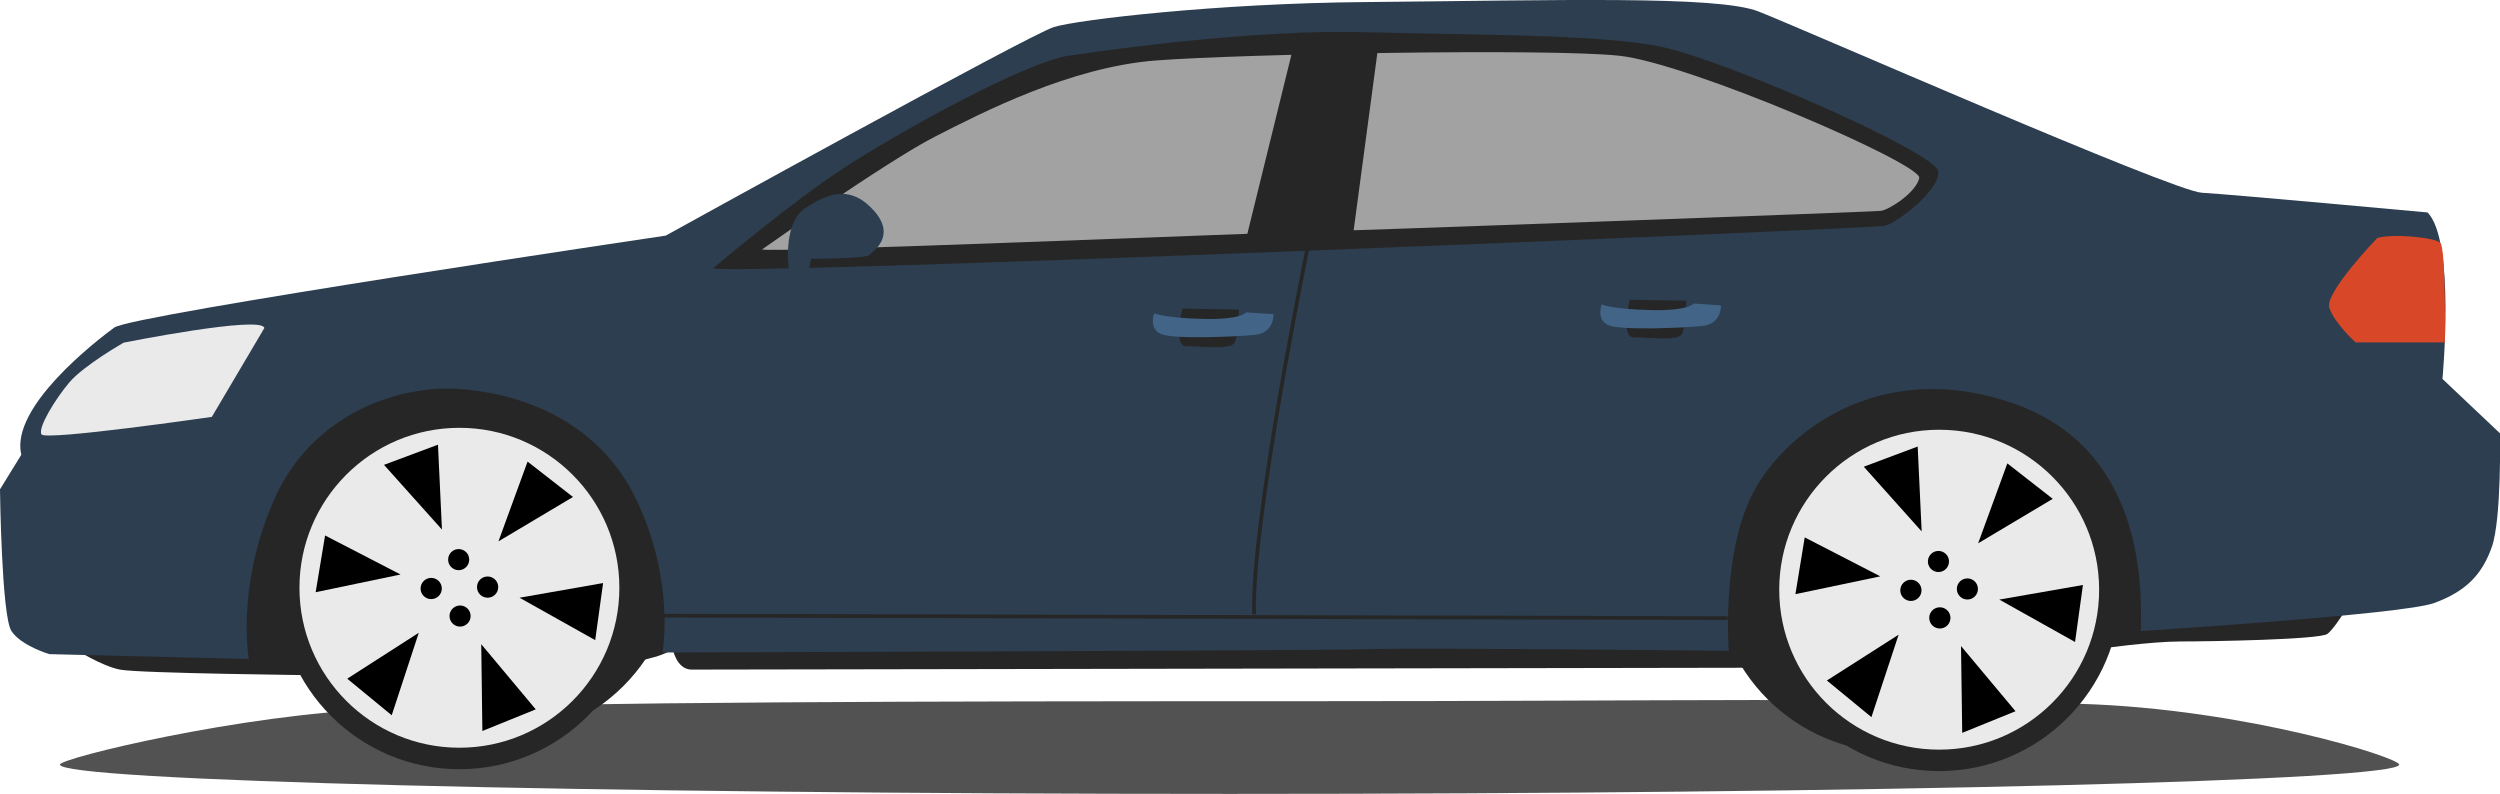 <svg height="11.961" width="37.668" xmlns="http://www.w3.org/2000/svg"><g transform="translate(-281.164 -174.02)"><path d="M282.067 185.54c0 .244 7.89.442 17.623.442 9.732 0 17.623-.198 17.623-.442 0-.106-2.32-.839-4.799-.915-3.231-.1-6.125-.04-11.633-.04-5.881 0-10.775.008-13.976.119-2.095.072-4.838.739-4.838.836z" fill="#515251"/><circle r="2.734" cy="182.423" cx="288.624" fill="#262626"/><circle r="2.734" cy="182.621" cx="309.729" fill="#262626"/><path d="M282.292 183.798s.396.255.679.311c.285.057 2.975.085 2.975.085s4.76.085 5.354-.396c0 0 .058.311.285.311.226 0 15.949-.028 15.949-.028l5.242-.283s.791-.113 1.246-.113c.452 0 2.096-.028 2.209-.114.113-.084.312-.424.312-.424l-2.918-.199s.454-2.493-2.605-3.258l-3.74.595-.99 2.352-14.45.624s-.367-3.654-2.378-3.797c-2.012-.141-3.909.681-3.909.681l-.907 2.804-2.354.849z" fill="#262626"/><path d="M284.914 183.95s-.199-1.069.372-2.384c.571-1.316 1.886-1.738 2.757-1.688.868.049 2.109.422 2.705 1.663.596 1.242.398 2.31.398 2.31s9.758-.025 10.628-.05c.869-.024 5.438.025 5.438.025s-.124-1.565.422-2.483c.547-.918 1.962-1.912 3.874-1.242 1.911.67 1.937 2.658 1.911 3.427 0 0 3.95-.248 4.421-.422.473-.174.719-.421.869-.845.148-.421.123-1.712.123-1.712l-.867-.82s.197-2.085-.225-2.508c0 0-2.955-.272-3.401-.297-.446-.025-6.062-2.491-6.681-2.732s-3.014-.167-5.918-.141c-2.235.018-4.33.265-4.696.376-.366.112-5.849 3.143-5.849 3.143s-8.049 1.194-8.309 1.385c-.26.191-1.574 1.197-1.401 1.917l-.321.521s.023 1.913.173 2.136c.148.223.571.347.571.347l3.006.074z" fill="#2C3E50"/><path d="M300.032 183.277c-.048-1.392.826-5.627.834-5.67l.055.012c-.008.043-.878 4.271-.833 5.657l-.056.001z" fill="#262626"/><circle r="2.733" cy="182.905" cx="310.381" fill="#262626"/><circle r="2.734" cy="182.876" cx="288.086" fill="#262626"/><path d="M291.912 178.06s1.133-.962 1.954-1.501c.822-.538 2.734-1.6 3.401-1.7.664-.099 2.832-.397 4.445-.354 1.615.043 3.5.028 4.449.213.948.184 4.178 1.601 4.207 1.884.027.283-.623.778-.806.821-.184.042-17.65.765-17.65.637z" fill="#262626"/><path d="M292.647 177.778s1.883-1.332 2.606-1.7c.721-.368 2.039-1.048 3.33-1.147 1.286-.099 5.935-.184 6.981-.071 1.05.113 4.562 1.629 4.518 1.842-.043.213-.452.481-.58.495-.128.015-7.904.298-8.57.312-.664.014-8.243.326-8.285.269z" fill="#A3A2A2"/><path d="M300.65 174.731l-.722 2.934 1.616-.058.394-2.946z" fill="#262626"/><path d="M281.788 180.564c-.054-.102.208-.53.419-.78.22-.26.82-.601.82-.601s2.092-.418 2.12-.22l-.791 1.338s-2.515.365-2.568.263z" fill="#EAEAEA"/><path d="M298.979 178.67s-.143.566.056.566.652.057.723-.042c.071-.1.071-.51.071-.51l-.85-.014z" fill="#262626"/><path d="M298.553 178.74s.156.071.737.085c.58.015.65-.099.65-.099l.412.028s.016.284-.282.312c-.298.028-1.233.07-1.417-.015-.184-.083-.1-.311-.1-.311z" fill="#426486"/><path d="M305.72 178.537s-.141.566.057.566c.199 0 .652.056.723-.042.07-.1.07-.51.07-.51l-.85-.014z" fill="#262626"/><path d="M305.296 178.607s.155.071.736.085c.579.014.65-.099.65-.099l.412.028s.014.283-.283.311c-.298.029-1.232.071-1.417-.014-.184-.084-.098-.311-.098-.311z" fill="#426486"/><path d="M293.058 178.146s-.128-.751.241-.992c.369-.24.694-.34 1.034.042.34.383-.015.61-.071.666-.056.057-.877.057-.877.057l-.043.212-.284.015z" fill="#2C3E50"/><path d="M316.982 177.607s-.793.822-.722 1.049c.07.227.396.523.396.523h1.346s.016-1.413-.068-1.499c-.085-.084-.724-.144-.952-.073z" fill="#D84828"/><circle r="2.41" cy="182.905" cx="310.382" fill="#EAEAEA"/><circle r=".159" cy="182.48" cx="310.371"/><circle r=".16" cy="183.33" cx="310.392"/><circle r=".16" cy="182.915" cx="309.956"/><circle r=".159" cy="182.894" cx="310.807"/><path d="M309.246 181.052l.872.975-.06-1.279zM310.729 185.062l-.018-1.308.821.982zM308.216 182.972l1.279-.268-1.139-.587zM312.429 183.693l-1.141-.639 1.26-.22zM309.361 184.825l.41-1.242-1.081.69zM312.093 181.536l-1.124.67.44-1.204z"/><circle r="2.41" cy="182.876" cx="288.086" fill="#EAEAEA"/><circle r=".159" cy="182.452" cx="288.075"/><circle r=".159" cy="183.302" cx="288.096"/><circle r=".16" cy="182.887" cx="287.661"/><circle r=".16" cy="182.866" cx="288.511"/><path d="M286.95 181.024l.873.975-.06-1.279zM288.432 185.034l-.017-1.308.821.982zM285.92 182.943l1.279-.267-1.137-.588zM290.132 183.665l-1.14-.639 1.259-.221zM287.066 184.797l.408-1.243-1.078.692zM289.797 181.508l-1.123.669.439-1.202z"/><path d="M291.146 183.268l16.05.037v.056l-16.05-.037z" fill="#262626"/></g></svg>